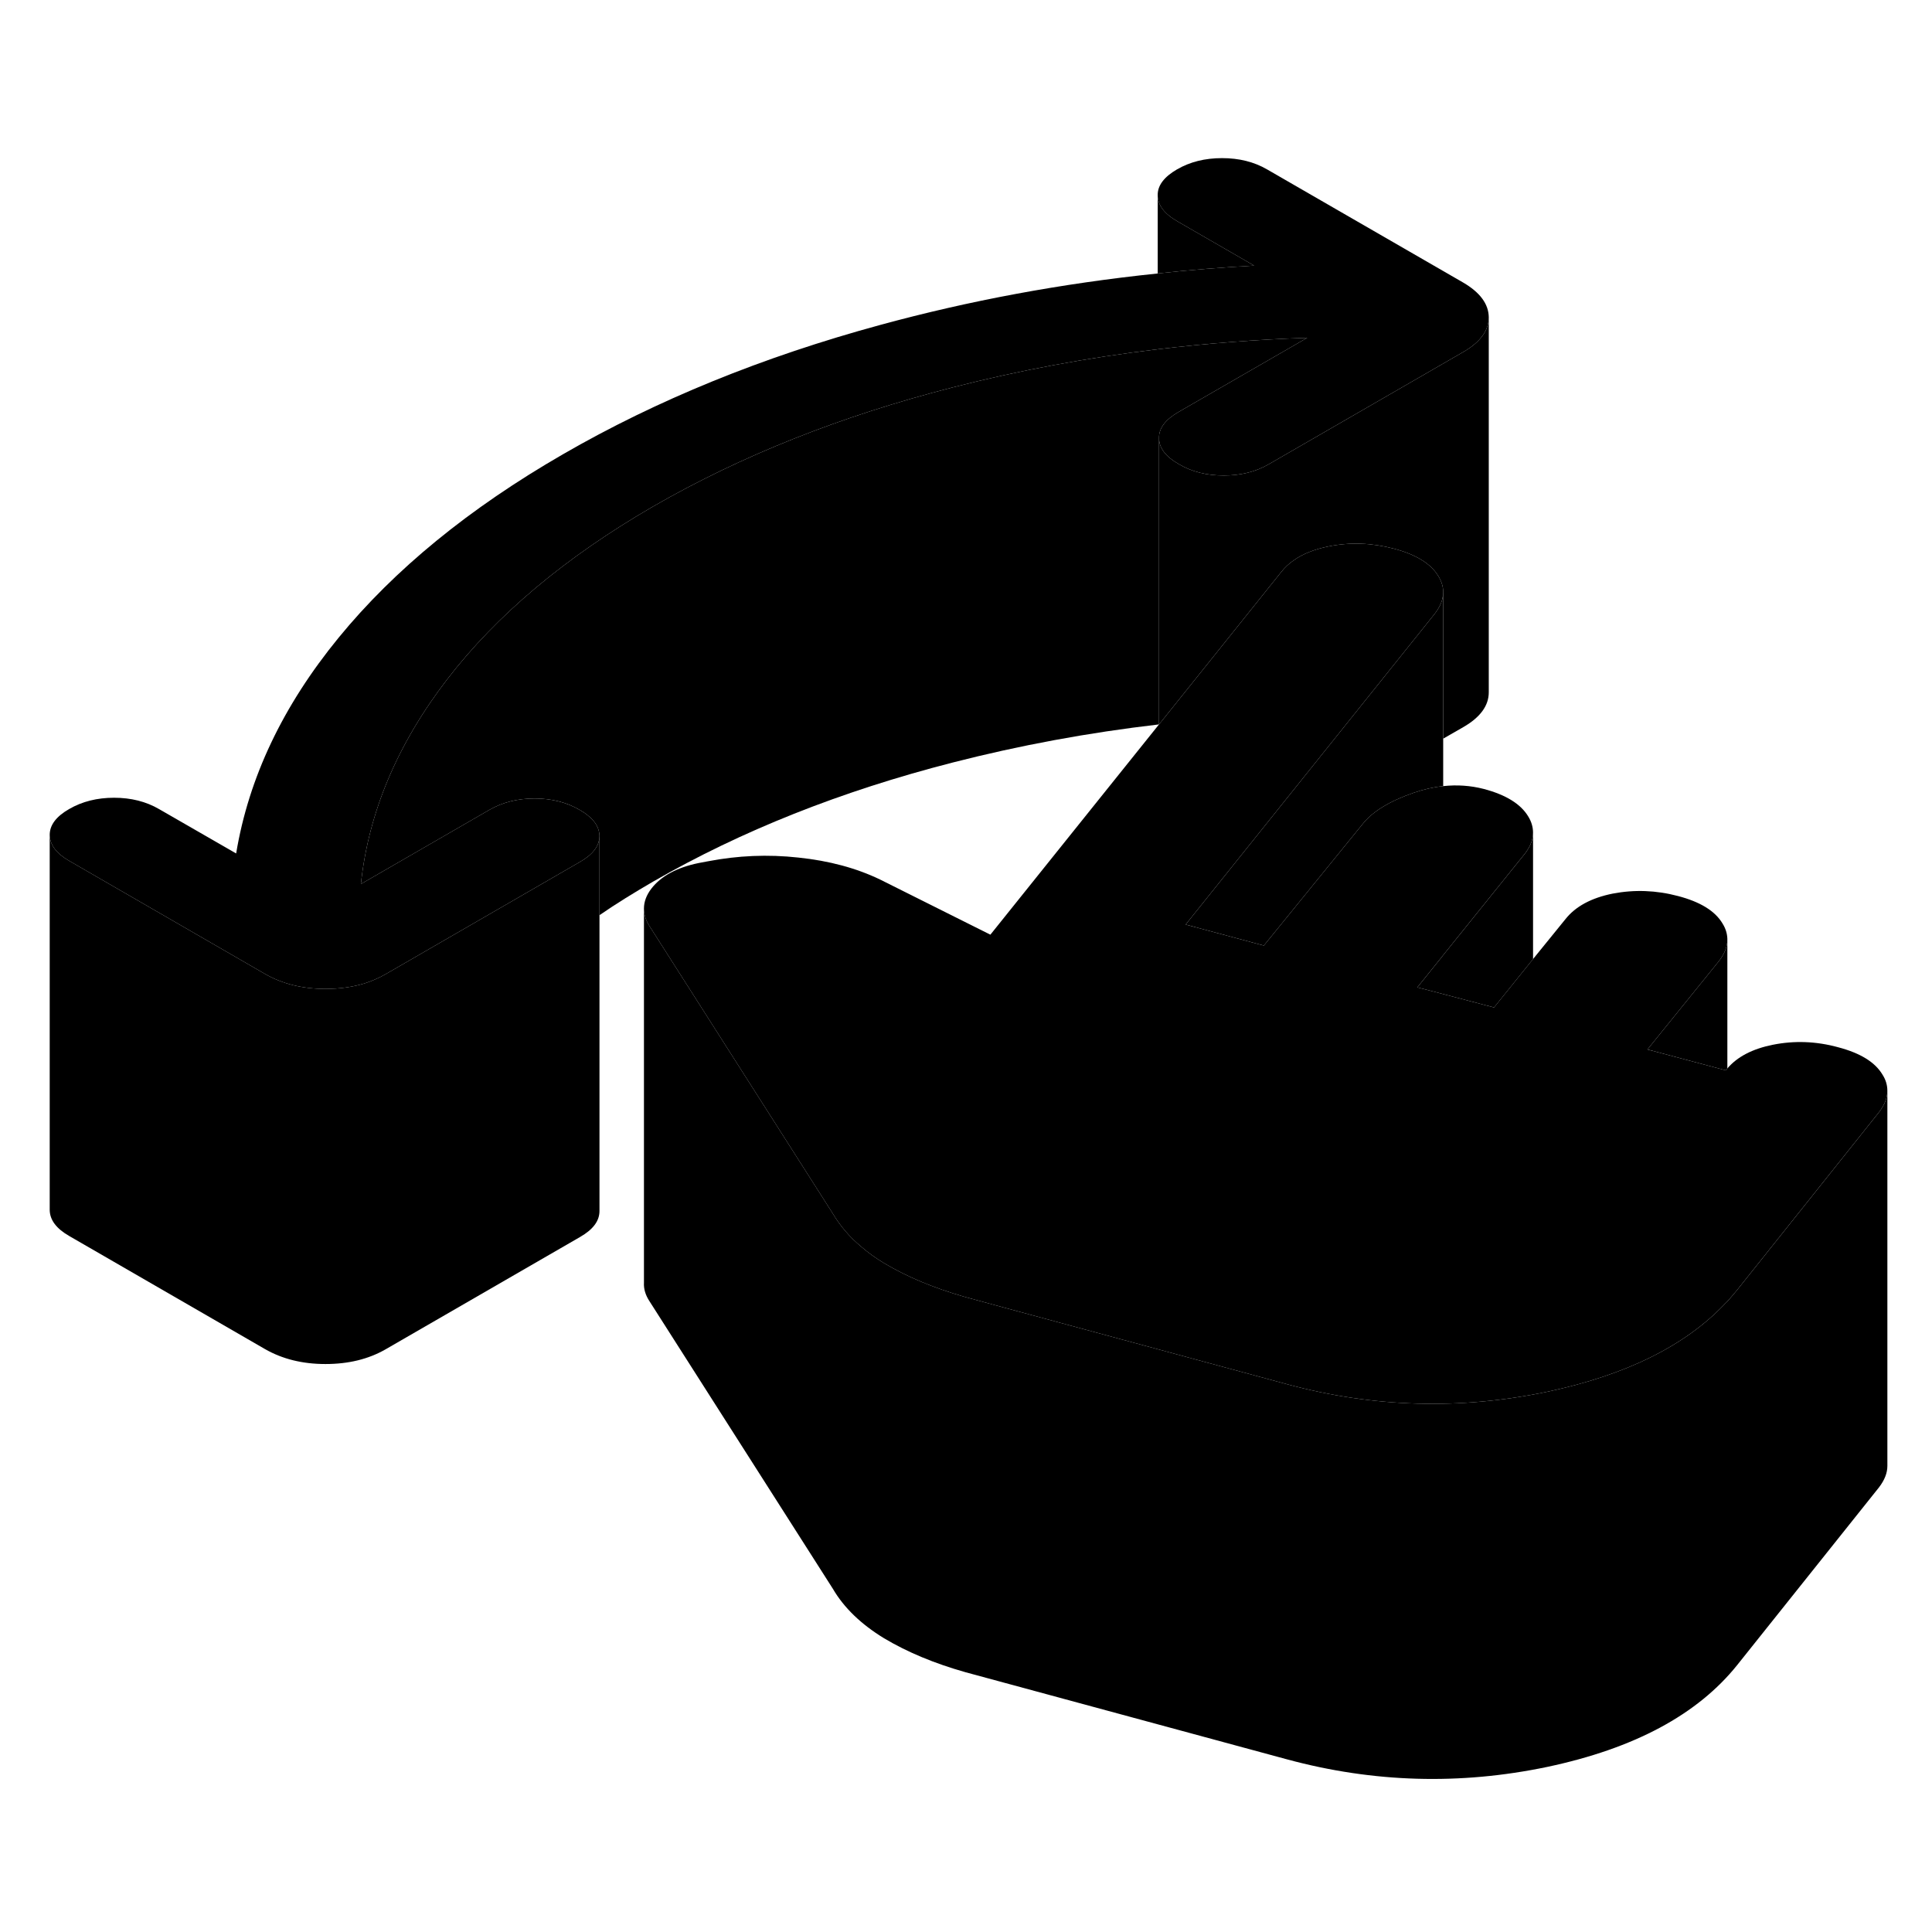 <svg width="24" height="24" viewBox="0 0 103 92" class="pr-icon-iso-duotone-secondary" xmlns="http://www.w3.org/2000/svg" stroke-width="1px" stroke-linecap="round" stroke-linejoin="round">
    <path d="M31.96 39.06V59.06C31.96 59.59 31.62 60.05 30.92 60.45L20.55 66.44C19.64 66.96 18.58 67.22 17.35 67.22C16.12 67.22 15.05 66.95 14.14 66.43L3.7 60.4C3 60 2.66 59.54 2.65 59.01V39.01C2.66 39.54 3 40 3.7 40.4L14.14 46.43C15.05 46.95 16.12 47.22 17.35 47.22C18.11 47.22 18.8 47.12 19.43 46.93C19.83 46.8 20.2 46.64 20.55 46.44L30.92 40.45C31.62 40.05 31.96 39.59 31.96 39.06Z" class="pr-icon-iso-duotone-primary-stroke" stroke-linejoin="round"/>
    <path d="M79.37 11.41C79.37 12.12 78.92 12.74 78.02 13.26L67.64 19.25C66.95 19.65 66.15 19.85 65.24 19.85C64.33 19.85 63.53 19.65 62.84 19.24C62.14 18.84 61.79 18.38 61.79 17.85C61.78 17.33 62.13 16.87 62.82 16.47L69.69 12.51C66.98 12.6 64.32 12.81 61.72 13.12C57.96 13.57 54.32 14.25 50.8 15.15C44.83 16.68 39.51 18.8 34.82 21.5C30.14 24.21 26.48 27.28 23.83 30.73C21.18 34.18 19.65 37.81 19.24 41.63L26.1 37.67C26.8 37.27 27.6 37.07 28.5 37.07C29.4 37.07 30.21 37.27 30.91 37.68C31.08 37.78 31.22 37.87 31.35 37.98C31.75 38.3 31.95 38.66 31.96 39.06C31.96 39.59 31.62 40.05 30.92 40.45L20.55 46.44C20.2 46.64 19.83 46.8 19.43 46.93C18.8 47.12 18.11 47.22 17.35 47.22C16.12 47.22 15.05 46.95 14.14 46.43L3.7 40.4C3 40 2.66 39.54 2.65 39.01C2.65 38.49 2.99 38.03 3.69 37.63C4.38 37.23 5.18 37.03 6.08 37.03C6.98 37.03 7.79 37.23 8.49 37.64L12.59 40C13.26 35.96 15.08 32.13 18.05 28.5C21.02 24.87 25 21.61 30.01 18.72C35.01 15.83 40.65 13.53 46.94 11.82C51.67 10.53 56.6 9.61 61.72 9.08C63.41 8.89 65.13 8.76 66.86 8.66L62.77 6.3C62.07 5.9 61.72 5.43 61.72 4.91C61.71 4.39 62.06 3.93 62.75 3.53C63.44 3.13 64.24 2.93 65.15 2.93C66.06 2.93 66.86 3.13 67.55 3.53L78 9.56C78.91 10.09 79.36 10.71 79.37 11.41Z" class="pr-icon-iso-duotone-primary-stroke" stroke-linejoin="round"/>
    <path d="M100.62 52.65C100.62 53.03 100.47 53.41 100.17 53.8L92.62 63.26C92.45 63.47 92.27 63.68 92.09 63.88C92.05 63.92 92.01 63.96 91.97 64C89.84 66.25 86.68 67.81 82.48 68.7C77.84 69.67 73.22 69.54 68.63 68.3L53.01 64.07L51.47 63.65C51.47 63.65 51.42 63.64 51.4 63.63C49.77 63.16 48.35 62.57 47.13 61.84C46.68 61.57 46.28 61.28 45.92 60.97C45.28 60.44 44.78 59.84 44.4 59.2L34.63 43.88C34.43 43.57 34.33 43.25 34.33 42.94C34.33 42.58 34.46 42.22 34.73 41.87C35.24 41.21 36.08 40.75 37.25 40.51L37.73 40.42C39.33 40.11 40.94 40.04 42.57 40.22C44.2 40.39 45.66 40.78 46.94 41.4L52.8 44.33L61.79 33.12L61.8 33.11L65.28 28.77L65.84 28.07L68.31 24.99C68.5 24.75 68.72 24.54 68.99 24.36C69.47 24.02 70.09 23.78 70.83 23.63C71.97 23.4 73.13 23.44 74.31 23.75C75.49 24.06 76.28 24.55 76.68 25.21C76.85 25.49 76.94 25.77 76.94 26.05V26.07C76.94 26.45 76.79 26.83 76.49 27.22L75.69 28.22L66.48 39.71L63.21 43.79L67.38 44.91L72.63 38.45C73.16 37.77 74.08 37.21 75.38 36.76C75.91 36.58 76.43 36.46 76.94 36.41C77.68 36.33 78.4 36.38 79.1 36.56C80.28 36.87 81.07 37.36 81.47 38.02C81.65 38.31 81.73 38.6 81.73 38.89C81.73 39.27 81.58 39.65 81.28 40.03L76.94 45.42L76.84 45.55L75.56 47.14L76.38 47.35L79.65 48.21L81.73 45.63L83.46 43.5C83.99 42.83 84.83 42.37 85.98 42.14C87.13 41.92 88.29 41.96 89.46 42.27C90.64 42.58 91.43 43.06 91.83 43.73C92 44 92.08 44.27 92.09 44.55V44.59C92.09 44.97 91.94 45.35 91.64 45.74L87.83 50.45L92 51.56C92 51.56 92.06 51.49 92.09 51.46C92.62 50.84 93.42 50.42 94.51 50.2C95.66 49.97 96.82 50.01 97.99 50.33C99.17 50.64 99.96 51.12 100.36 51.79C100.54 52.07 100.62 52.36 100.62 52.65Z" class="pr-icon-iso-duotone-primary-stroke" stroke-linejoin="round"/>
    <path d="M79.37 11.41V31.41C79.37 32.12 78.92 32.74 78.02 33.26L76.94 33.88V26.05C76.94 25.77 76.85 25.49 76.68 25.21C76.28 24.55 75.49 24.06 74.31 23.75C73.13 23.44 71.97 23.4 70.83 23.63C70.09 23.78 69.47 24.02 68.99 24.36C68.72 24.54 68.5 24.75 68.31 24.99L65.84 28.07L65.28 28.77L61.8 33.11H61.79V17.85C61.79 18.38 62.14 18.84 62.84 19.24C63.53 19.65 64.33 19.85 65.24 19.85C66.15 19.85 66.95 19.65 67.64 19.25L78.02 13.26C78.92 12.74 79.37 12.12 79.37 11.41Z" class="pr-icon-iso-duotone-primary-stroke" stroke-linejoin="round"/>
    <path d="M92.091 64.68V64.59" class="pr-icon-iso-duotone-primary-stroke" stroke-linejoin="round"/>
    <path d="M92.09 44.59V51.46C92.09 51.46 92.03 51.53 92 51.56L87.83 50.45L91.64 45.74C91.94 45.35 92.09 44.97 92.09 44.59Z" class="pr-icon-iso-duotone-primary-stroke" stroke-linejoin="round"/>
    <path d="M81.731 38.89V45.63L79.651 48.21L76.381 47.35L75.561 47.14L76.841 45.55L76.941 45.42L81.281 40.03C81.581 39.65 81.731 39.27 81.731 38.89Z" class="pr-icon-iso-duotone-primary-stroke" stroke-linejoin="round"/>
    <path d="M81.731 38.89V38.82" class="pr-icon-iso-duotone-primary-stroke" stroke-linejoin="round"/>
    <path d="M76.94 26.07V36.41C76.43 36.46 75.91 36.58 75.38 36.76C74.08 37.21 73.16 37.77 72.63 38.45L67.38 44.91L63.21 43.79L66.48 39.71L75.69 28.22L76.49 27.22C76.79 26.83 76.94 26.45 76.94 26.07Z" class="pr-icon-iso-duotone-primary-stroke" stroke-linejoin="round"/>
    <path d="M69.69 12.51L62.82 16.47C62.13 16.87 61.78 17.33 61.79 17.85V33.12C58.01 33.56 54.35 34.24 50.8 35.15C44.83 36.68 39.51 38.8 34.82 41.5C33.82 42.08 32.86 42.67 31.96 43.29V39.06C31.95 38.66 31.75 38.3 31.35 37.98C31.22 37.87 31.08 37.78 30.91 37.68C30.21 37.27 29.41 37.07 28.5 37.07C27.59 37.07 26.8 37.27 26.1 37.67L19.24 41.63C19.65 37.81 21.18 34.18 23.83 30.73C26.48 27.28 30.14 24.21 34.82 21.5C39.51 18.8 44.83 16.68 50.8 15.15C54.32 14.25 57.96 13.57 61.72 13.12C64.32 12.81 66.98 12.6 69.69 12.51Z" class="pr-icon-iso-duotone-primary-stroke" stroke-linejoin="round"/>
    <path d="M66.861 8.66C65.131 8.76 63.411 8.89 61.721 9.08V4.91C61.721 5.43 62.071 5.9 62.771 6.3L66.861 8.66Z" class="pr-icon-iso-duotone-primary-stroke" stroke-linejoin="round"/>
    <path d="M100.62 52.65V52.54" class="pr-icon-iso-duotone-primary-stroke" stroke-linejoin="round"/>
    <path d="M100.621 52.65V72.65C100.621 73.03 100.471 73.41 100.171 73.8L92.621 83.26C90.501 85.91 87.121 87.72 82.481 88.7C77.841 89.67 73.221 89.54 68.631 88.3L51.471 83.65C49.811 83.18 48.371 82.58 47.131 81.84C45.901 81.09 44.991 80.21 44.401 79.2L34.631 63.88C34.411 63.55 34.311 63.21 34.331 62.88V42.94C34.331 43.25 34.431 43.57 34.631 43.88L44.401 59.2C44.781 59.84 45.281 60.44 45.921 60.97C46.281 61.28 46.681 61.57 47.131 61.84C48.351 62.57 49.771 63.16 51.401 63.63C51.421 63.64 51.451 63.64 51.471 63.65L53.011 64.07L68.631 68.3C73.221 69.54 77.841 69.67 82.481 68.7C86.681 67.81 89.841 66.25 91.971 64C92.011 63.96 92.051 63.92 92.091 63.88C92.271 63.68 92.451 63.47 92.621 63.26L100.171 53.8C100.471 53.41 100.621 53.03 100.621 52.65Z" class="pr-icon-iso-duotone-primary-stroke" stroke-linejoin="round"/>
    <path d="M34.33 42.94V42.69" class="pr-icon-iso-duotone-primary-stroke" stroke-linejoin="round"/>
</svg>